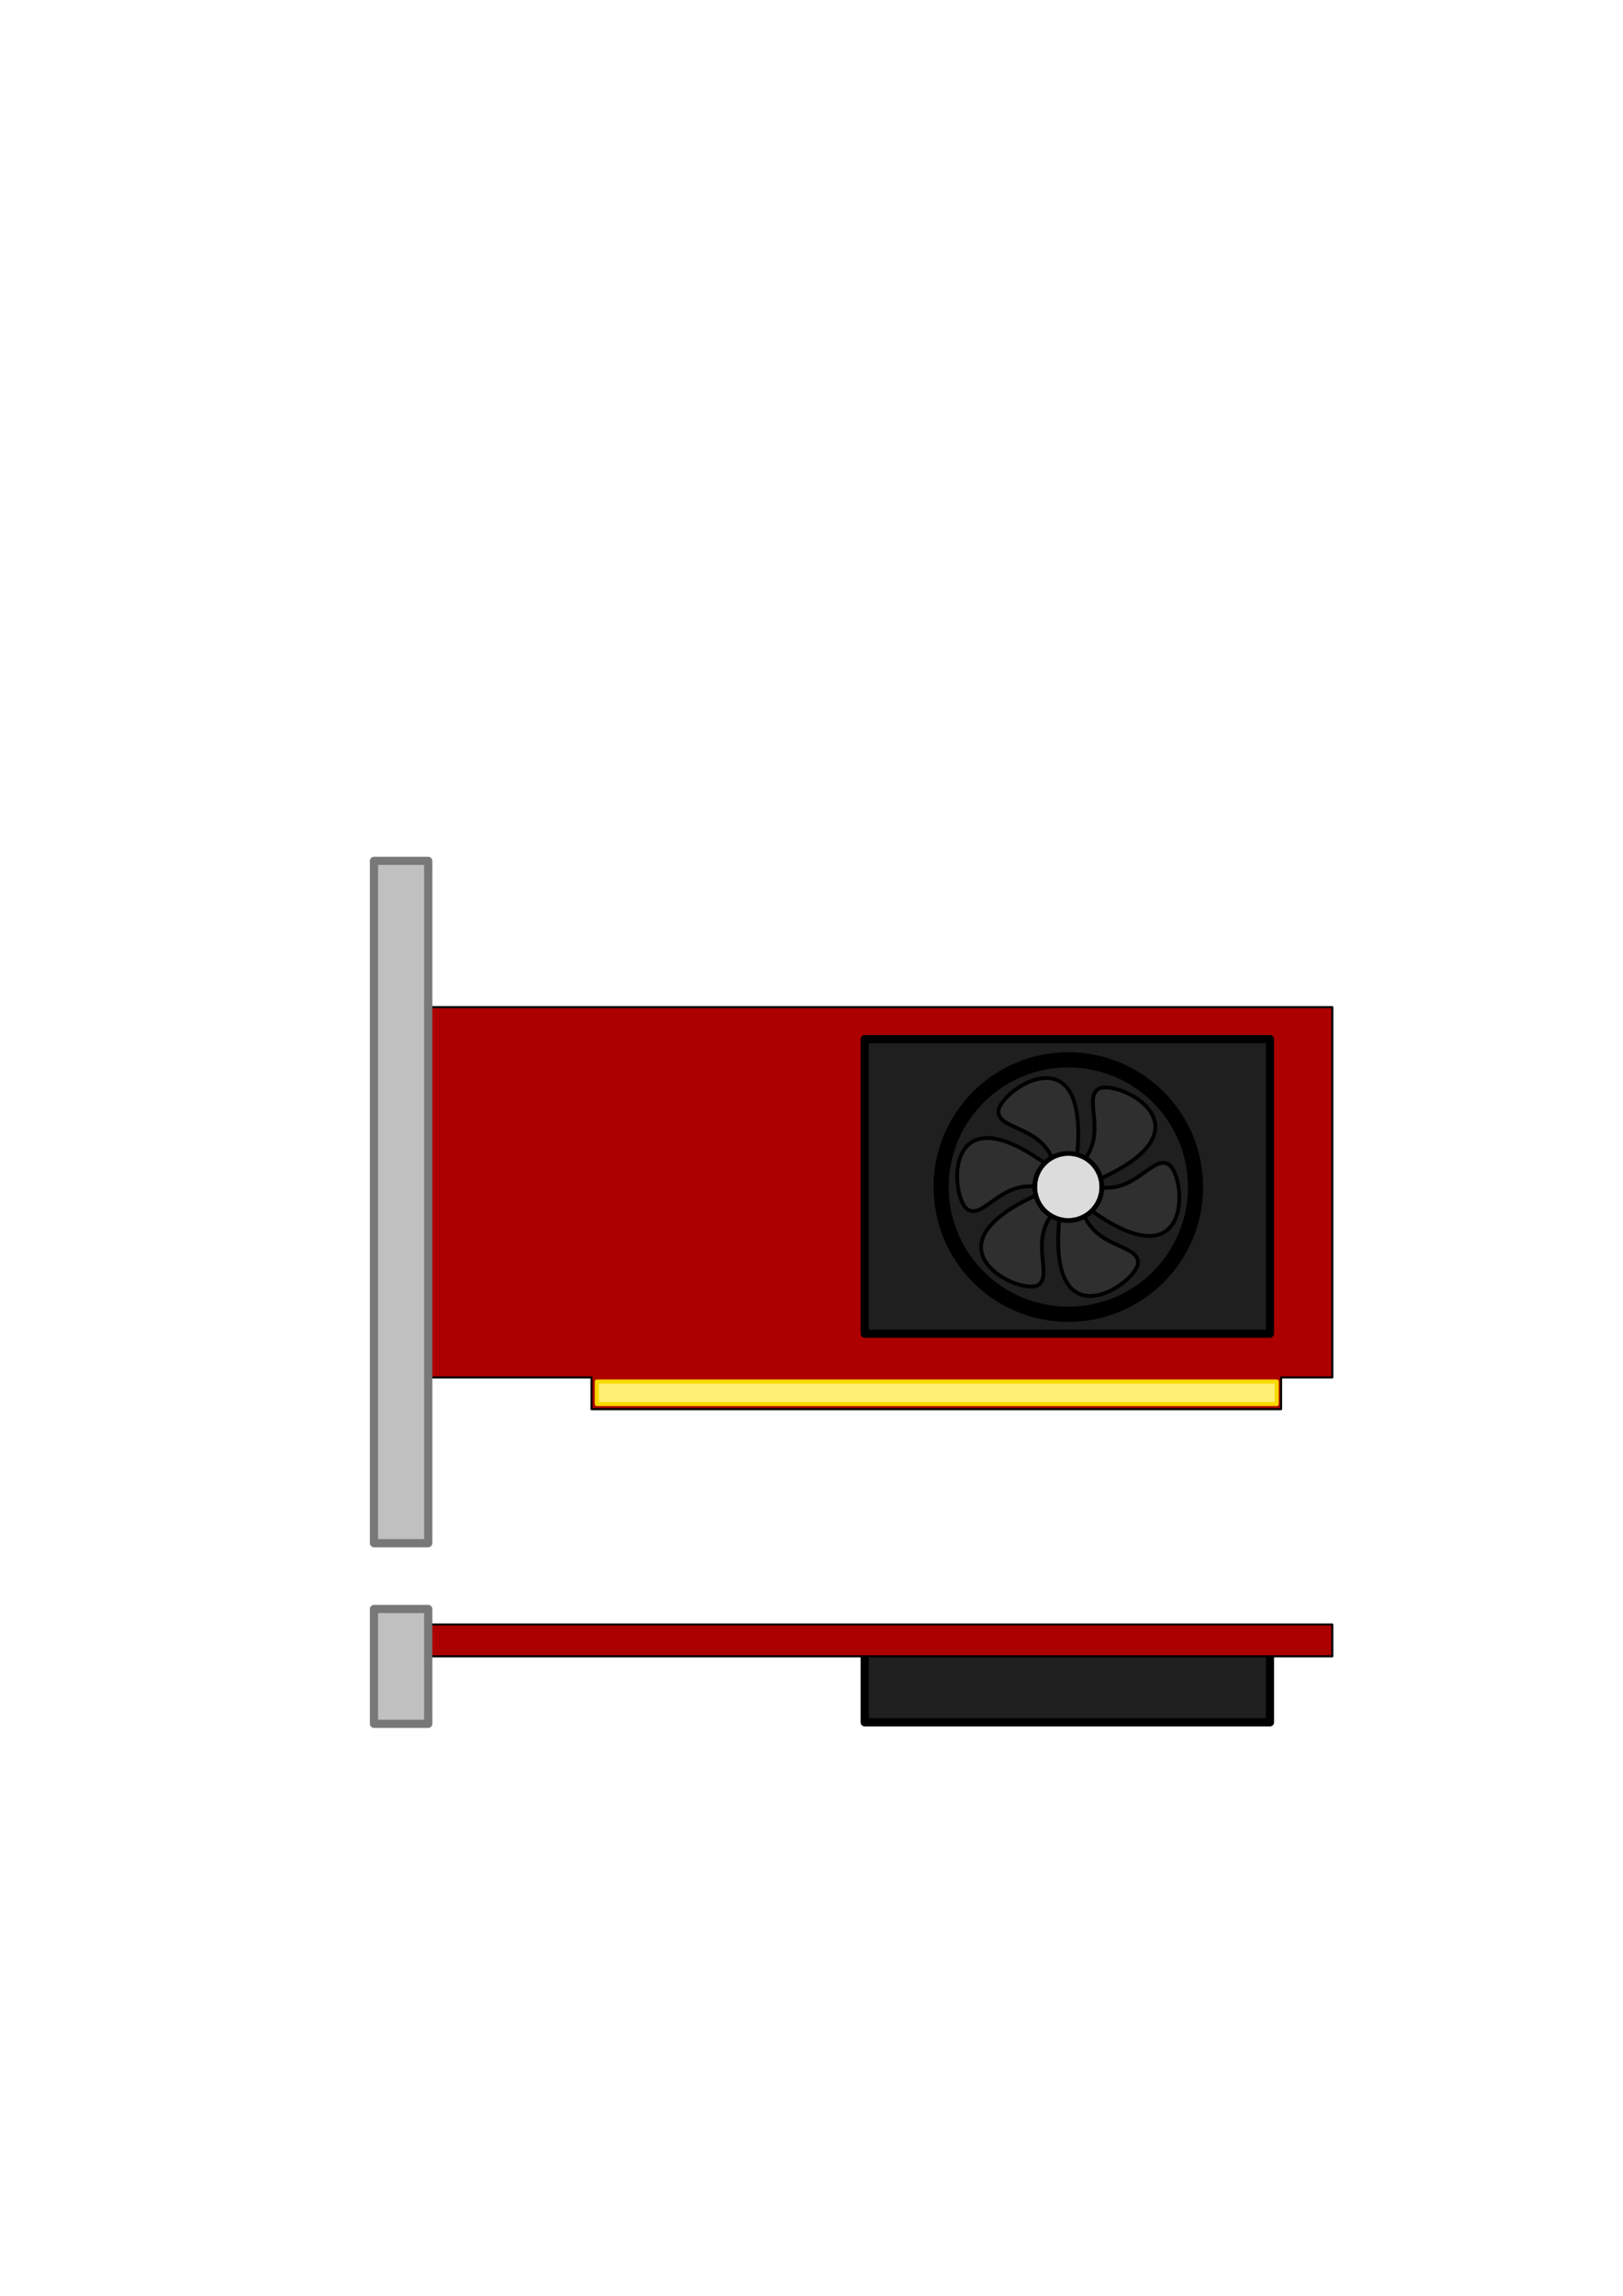 <?xml version="1.0" encoding="UTF-8" standalone="no"?>
<svg
   xmlns:dc="http://purl.org/dc/elements/1.1/"
   xmlns:cc="http://creativecommons.org/ns#"
   xmlns:rdf="http://www.w3.org/1999/02/22-rdf-syntax-ns#"
   xmlns:svg="http://www.w3.org/2000/svg"
   xmlns="http://www.w3.org/2000/svg"
   xmlns:sodipodi="http://sodipodi.sourceforge.net/DTD/sodipodi-0.dtd"
   xmlns:inkscape="http://www.inkscape.org/namespaces/inkscape"
   enable-background="new"
   sodipodi:docname="gpu.svg"
   inkscape:version="1.0alpha (9f82346, 2019-04-27)"
   id="svg8"
   version="1.1"
   viewBox="0 0 210 297"
   height="297mm"
   width="210mm">
  <defs
     id="defs2" />
  <sodipodi:namedview
     inkscape:window-maximized="1"
     inkscape:window-y="24"
     inkscape:window-x="65"
     inkscape:window-height="744"
     inkscape:window-width="1301"
     showgrid="false"
     inkscape:document-rotation="0"
     inkscape:current-layer="layer3"
     inkscape:document-units="mm"
     inkscape:cy="588.38823"
     inkscape:cx="446.7465"
     inkscape:zoom="0.50141301"
     inkscape:pageshadow="2"
     inkscape:pageopacity="0.0"
     borderopacity="1.0"
     bordercolor="#666666"
     pagecolor="#ffffff"
     id="base" />
  <g
     sodipodi:insensitive="true"
     style="display:inline"
     id="layer1"
     inkscape:groupmode="layer"
     inkscape:label="Layer 1">
    <path
       inkscape:connector-curvature="0"
       d="m 54.591,130.285 v 47.907 h 21.942 v 4.105 H 165.76 v -4.105 h 6.625 v -47.907 z"
       style="fill:#ac0000;fill-opacity:1;stroke:#000000;stroke-width:0.265;stroke-linecap:round;stroke-linejoin:round;stroke-miterlimit:4;stroke-dasharray:none;paint-order:stroke markers fill"
       id="rect10" />
    <rect
       ry="0"
       y="134.428"
       x="111.884"
       height="38.103"
       width="52.438"
       id="rect39"
       style="fill:#1f1f1f;fill-opacity:1;stroke:#000000;stroke-width:1.058;stroke-linecap:round;stroke-linejoin:round;stroke-miterlimit:4;stroke-dasharray:none;paint-order:stroke markers fill" />
    <rect
       ry="0"
       y="111.365"
       x="48.389"
       height="88.272"
       width="7.016"
       id="rect12"
       style="fill:#c0c0c0;fill-opacity:1;stroke:#787878;stroke-width:1.058;stroke-linecap:round;stroke-linejoin:round;stroke-miterlimit:4;stroke-dasharray:none;stroke-opacity:1;paint-order:stroke markers fill" />
    <rect
       y="178.722"
       x="77.226"
       height="2.921"
       width="87.973"
       id="rect59"
       style="fill:#fff073;fill-opacity:1;stroke:#f9d800;stroke-width:0.529;stroke-linecap:round;stroke-linejoin:round;stroke-miterlimit:4;stroke-dasharray:none;stroke-opacity:1;paint-order:stroke markers fill" />
    <g
       transform="matrix(0.265,0,0,0.265,57.413,100.63)"
       id="g5872"
       style="display:inline">
      <g
         id="g5831"
         transform="matrix(-1,0,0,1,609.915,0)">
        <g
           id="g5815"
           transform="translate(23.706,-27.096)">
          <g
             id="g5813"
             transform="rotate(135,234.018,261.987)"
             style="opacity:1;stop-opacity:1">
            <g
               transform="translate(-51.941,40.983)"
               id="g5809"
               style="opacity:1;stop-opacity:1" />
          </g>
        </g>
        <g
           transform="rotate(90,305.824,224.531)"
           id="g5829">
          <g
             style="opacity:1;stop-opacity:1"
             transform="rotate(135,234.018,261.987)"
             id="g5827">
            <g
               style="opacity:1;stop-opacity:1"
               id="g5823"
               transform="translate(-51.941,40.983)" />
          </g>
        </g>
      </g>
      <g
         id="g5801">
        <g
           transform="translate(23.706,-27.096)"
           id="g5771">
          <g
             style="opacity:1;stop-opacity:1"
             transform="rotate(135,234.018,261.987)"
             id="g5755">
            <g
               style="opacity:1;stop-opacity:1"
               id="g5751"
               transform="translate(-51.941,40.983)" />
          </g>
        </g>
        <g
           id="g5785"
           transform="rotate(90,305.824,224.531)">
          <g
             id="g5783"
             transform="rotate(135,234.018,261.987)"
             style="opacity:1;stop-opacity:1">
            <g
               transform="translate(-51.941,40.983)"
               id="g5779"
               style="opacity:1;stop-opacity:1" />
          </g>
        </g>
      </g>
      <g
         style="opacity:1;stop-opacity:1"
         id="g5646"
         transform="matrix(0.926,0,0,0.926,-27.306,53.022)">
        <g
           id="g5635"
           transform="rotate(60,358.781,158.425)">
          <path
             inkscape:connector-curvature="0"
             id="path5631"
             style="fill:#2f2f2f;fill-opacity:1;fill-rule:evenodd;stroke:#000000;stroke-width:2;stroke-linecap:butt;stroke-linejoin:miter;stroke-miterlimit:4;stroke-dasharray:none;stroke-opacity:1"
             d="m 345.703,101.32 c -12.01,-0.283 -26.102,12.293 -25.592,18.053 0.853,9.639 23.459,7.063 29.531,27.504 l 11.525,-1.252 c 4.107,-33.793 -4.868,-44.055 -15.465,-44.305 z m 30.518,4.957 c -1.518,0.036 -2.764,0.334 -3.6,0.92 -7.921,5.558 5.613,23.848 -9.053,39.328 l 6.848,9.355 c 60.55,-25.791 20.481,-49.953 5.805,-49.604 z m -62.576,26.67 c -21.071,0.57 -16.492,34.62 -9.244,37.99 8.774,4.08 17.847,-16.786 38.586,-11.824 l 4.678,-10.607 c -15.42,-11.59 -26.398,-15.765 -34.02,-15.559 z m 93.291,13.105 c -8.093,0.137 -17.305,16.852 -36.1,12.355 l -4.678,10.609 c 58.053,43.633 53.133,-17.844 43.264,-22.434 -0.823,-0.383 -1.649,-0.545 -2.486,-0.531 z m -63.529,15.588 c -66.814,28.459 -11.114,54.936 -2.205,48.684 7.921,-5.558 -5.613,-23.847 9.053,-39.326 z m 20.773,9.004 -11.527,1.252 c -8.761,72.092 42.018,37.094 41.059,26.252 -0.853,-9.639 -23.459,-7.063 -29.531,-27.504 z"
             transform="rotate(-60,357.555,156.973)" />
        </g>
        <g
           transform="rotate(120,358.781,158.425)"
           id="g5629" />
        <g
           id="g5623" />
      </g>
      <circle
         r="62.103"
         cy="199.744"
         cx="304.97"
         id="path3837-3"
         style="opacity:1;fill:none;stroke:#000000;stroke-width:7.409;stroke-linecap:round;stroke-linejoin:round;stroke-miterlimit:4;stroke-dasharray:none;stroke-opacity:1;stop-opacity:1" />
      <g
         style="opacity:1;stop-opacity:1"
         id="g5600"
         transform="translate(-52.524,40.239)">
        <circle
           style="opacity:1;fill:#dcdcdc;stroke:#000000;stroke-width:2.237;stroke-linecap:round;stroke-linejoin:round;stop-opacity:1"
           id="path3843"
           cx="357.482"
           cy="159.431"
           r="16.379" />
        <circle
           style="opacity:1;fill:none;stroke:#000000;stroke-width:2.237;stroke-linecap:round;stroke-linejoin:round;stroke-opacity:1;stop-opacity:1"
           id="path3843-8"
           cx="357.476"
           cy="159.515"
           r="16.379" />
      </g>
    </g>
  </g>
  <g
     style="display:inline"
     inkscape:label="Layer 3"
     id="layer3"
     inkscape:groupmode="layer">
    <rect
       style="fill:#1f1f1f;fill-opacity:1;stroke:#000000;stroke-width:1.058;stroke-linecap:round;stroke-linejoin:round;stroke-miterlimit:4;stroke-dasharray:none;paint-order:stroke markers fill"
       id="rect4102"
       width="52.438"
       height="9.567"
       x="111.884"
       y="213.244"
       ry="0" />
    <path
       sodipodi:nodetypes="ccccc"
       id="path4100"
       style="fill:#ac0000;fill-opacity:1;stroke:#000000;stroke-width:0.265;stroke-linecap:round;stroke-linejoin:round;stroke-miterlimit:4;stroke-dasharray:none;paint-order:stroke markers fill"
       d="m 54.591,210.153 v 4.12 H 172.384 v -4.12 z"
       inkscape:connector-curvature="0" />
    <rect
       style="fill:#c0c0c0;fill-opacity:1;stroke:#787878;stroke-width:1.058;stroke-linecap:round;stroke-linejoin:round;stroke-miterlimit:4;stroke-dasharray:none;stroke-opacity:1;paint-order:stroke markers fill"
       id="rect4104"
       width="7.016"
       height="14.854"
       x="48.389"
       y="208.15"
       ry="0" />
  </g>
</svg>
